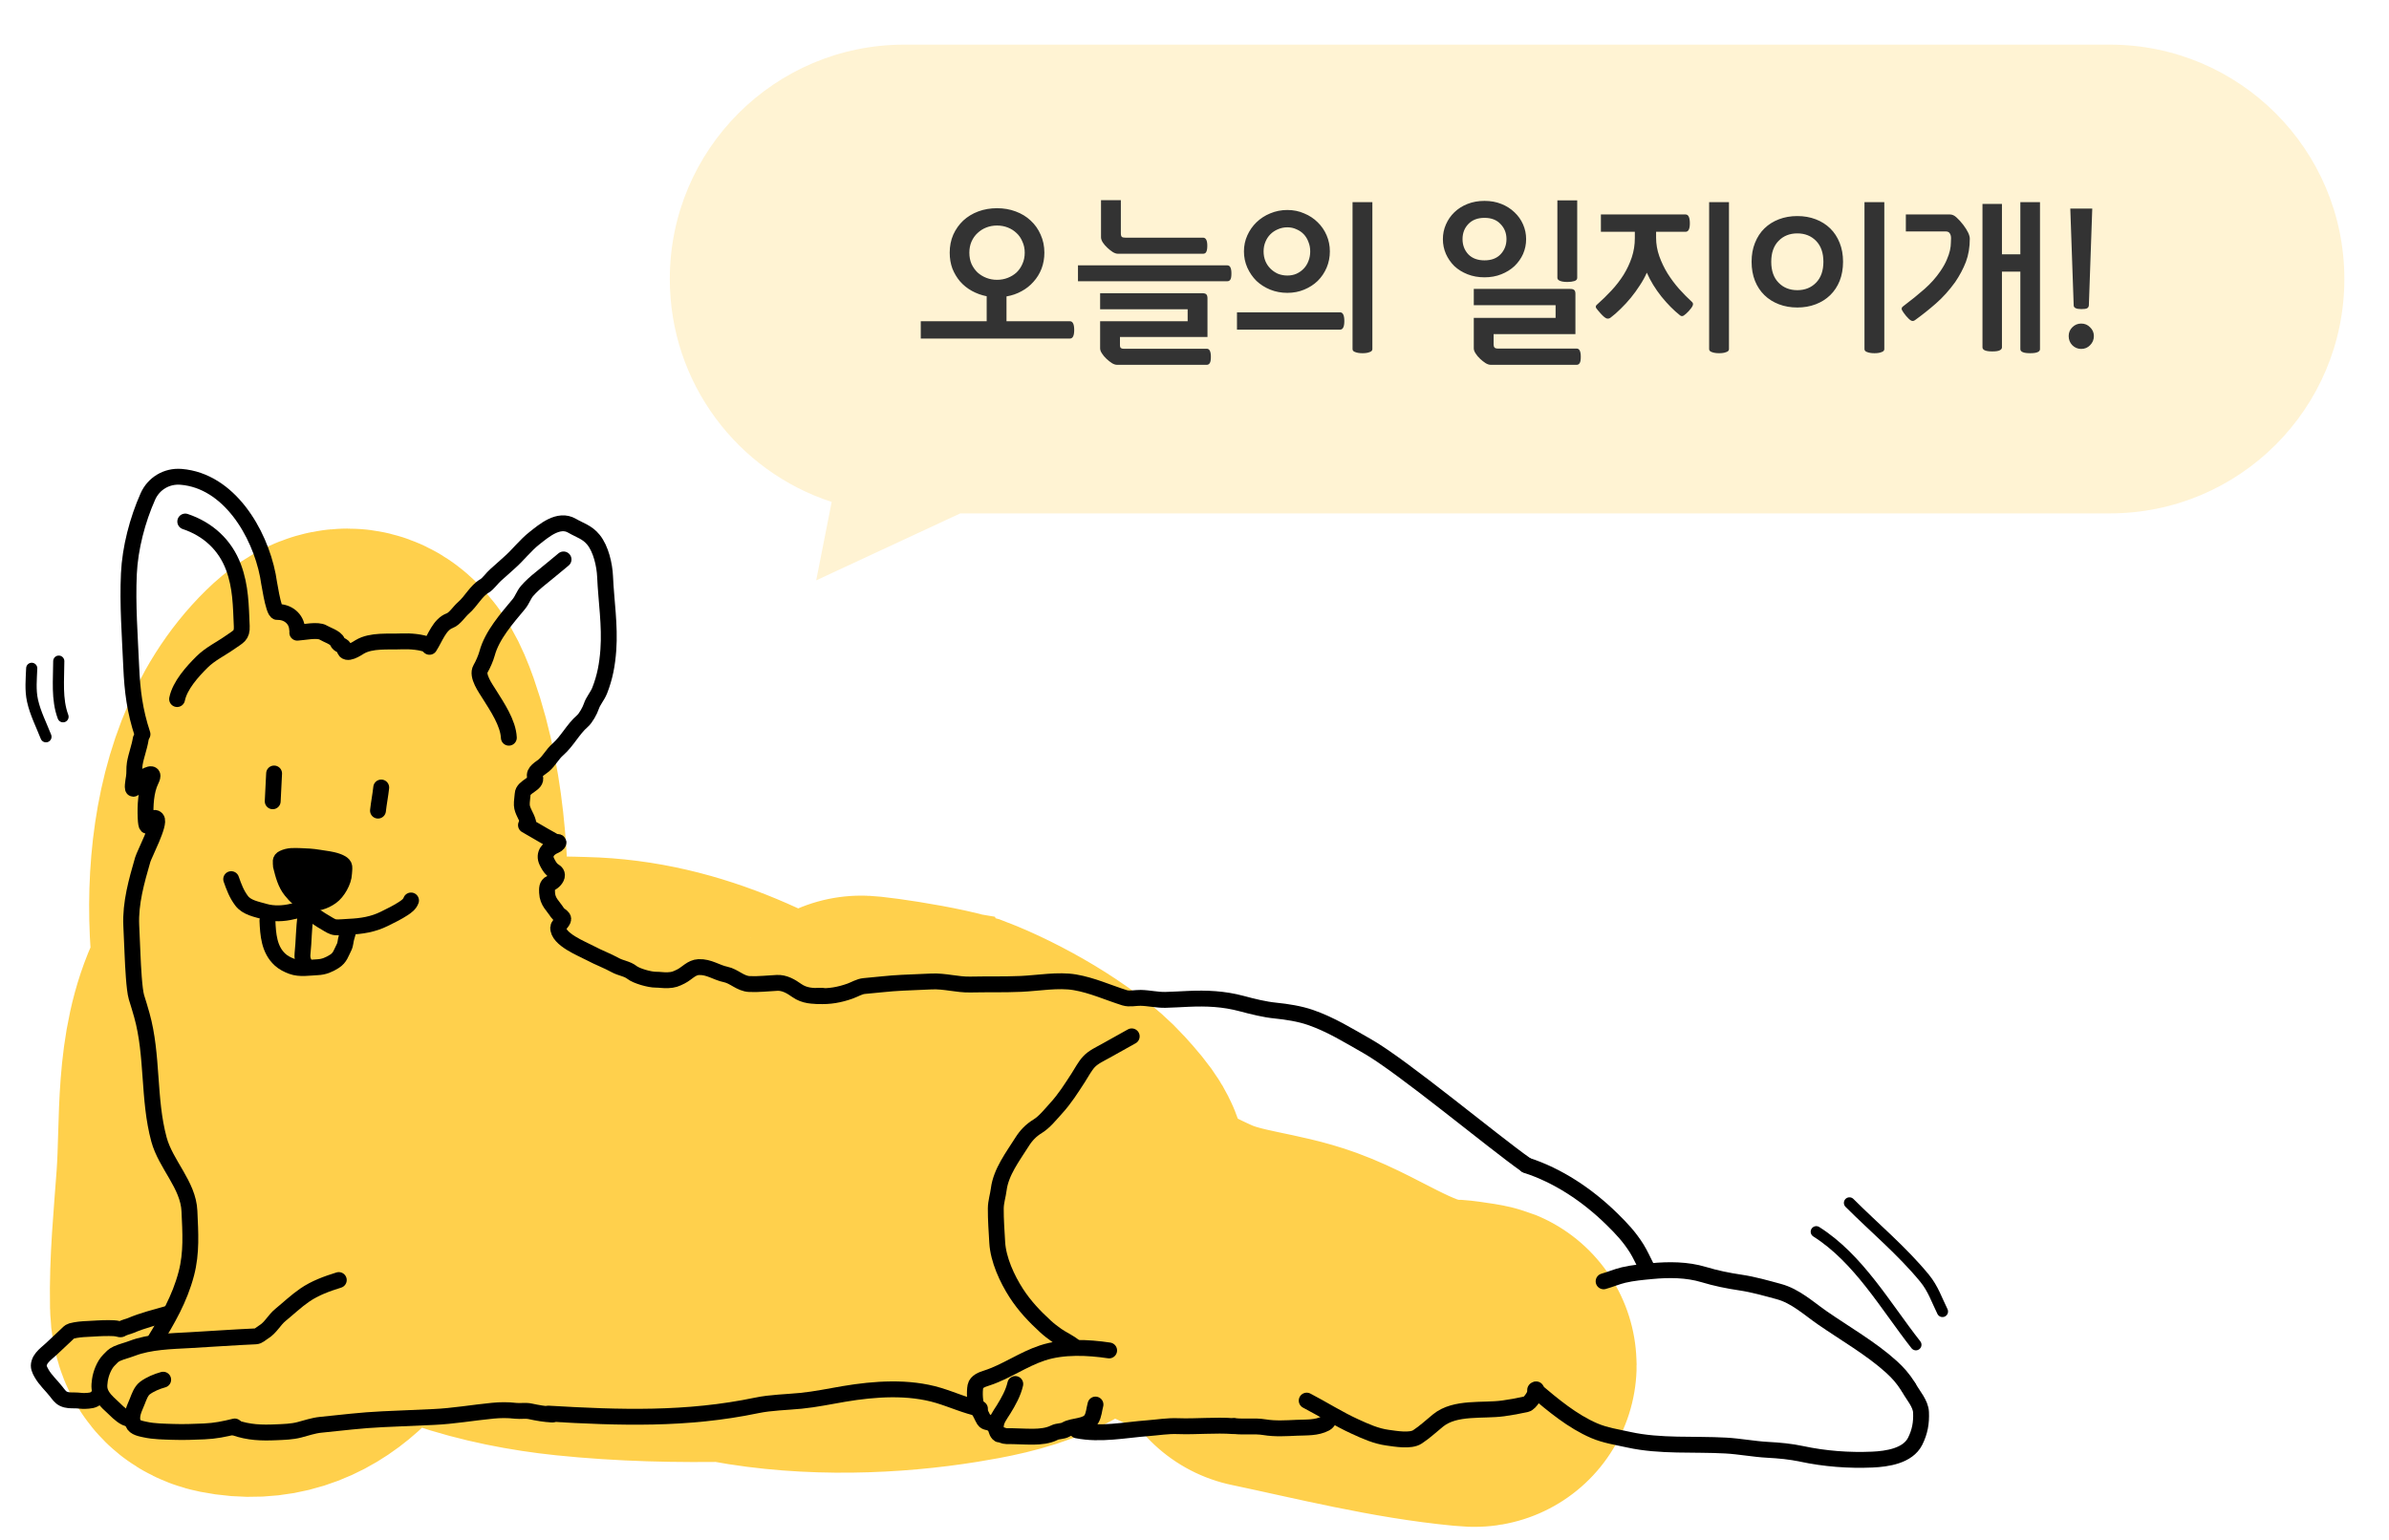 <svg width="214" height="138" viewBox="0 0 214 138" fill="none" xmlns="http://www.w3.org/2000/svg">
<path d="M30.625 76.103C27.803 80.672 24.091 85.096 21.739 89.925C19.375 94.778 19.912 100.634 19.539 105.864C19.274 109.57 18.902 113.196 18.978 116.921C19.006 118.265 19.421 119.174 20.79 119.448C26.56 120.604 29.829 115.769 32.178 111.133C36.054 103.48 36.326 94.31 36.426 85.908C36.507 79.092 36.402 72.073 34.119 65.564C32.98 62.32 31.502 60.411 28.619 63.232C21.156 70.535 21.509 84.795 24.392 93.964C26.017 99.135 28.845 105.351 32.954 109.082C37.723 113.412 45.058 115.324 51.286 115.971C60.803 116.96 70.389 116.375 79.906 115.777C82.966 115.584 86.011 115.463 89.073 115.366C90.279 115.328 91.632 115.351 90.582 113.854C86.638 108.229 80.285 103.592 74.666 99.86C67.771 95.281 60.57 91.477 52.171 91.286C49.357 91.222 47.239 90.902 47.016 94.201C46.695 98.956 47.565 103.56 50.294 107.527C57.438 117.905 74.184 118.46 85.277 116.662C89.109 116.041 95.566 114.802 96.147 110.075C96.777 104.947 98.697 106.273 95.413 102.651C93.149 100.154 88.23 97.398 84.923 96.136C81.426 95.134 73.357 94.199 78.928 95.134C80.133 97.937 84.4 96.536 86.42 98.823C91.921 105.051 98.69 110.741 106.327 114.114C109.699 115.603 113.223 115.71 116.55 116.921C120.975 118.532 124.892 121.822 129.922 121.975C130.361 121.988 133.247 122.434 131.604 122.277C125.465 121.692 119.336 120.134 113.315 118.865" stroke="#FFD04C" stroke-width="29" stroke-linecap="round"/>
<path d="M12.764 65.788C12.07 63.691 11.85 61.908 11.754 59.731C11.633 56.962 11.416 54.174 11.545 51.406C11.652 49.105 12.312 46.583 13.247 44.485C13.759 43.335 14.921 42.621 16.216 42.725C20.506 43.071 23.241 47.704 23.995 51.568C24.067 51.937 24.483 54.853 24.84 54.838C25.731 54.798 26.575 55.412 26.618 56.396" stroke="black" stroke-width="1.422" stroke-linecap="round"/>
<path d="M26.631 56.691C27.143 56.668 28.469 56.376 28.951 56.679C29.249 56.867 30.099 57.127 30.225 57.508C30.334 57.833 30.8 57.81 30.856 58.141C30.97 58.81 32.015 58.088 32.219 57.965C33.253 57.342 34.798 57.521 35.962 57.469C36.715 57.436 37.763 57.513 38.421 57.807" stroke="black" stroke-width="1.422" stroke-linecap="round"/>
<path d="M38.472 57.957C38.999 57.141 39.361 55.958 40.285 55.613C40.746 55.441 41.14 54.789 41.517 54.468C42.19 53.894 42.641 52.939 43.416 52.493C43.721 52.316 44.108 51.764 44.406 51.51C44.824 51.154 45.226 50.769 45.64 50.406C46.409 49.732 47.06 48.862 47.874 48.223C48.719 47.56 50.037 46.405 51.244 47.108C51.952 47.521 52.603 47.676 53.16 48.363C53.833 49.19 54.156 50.628 54.201 51.658C54.298 53.854 54.654 56.031 54.492 58.251C54.397 59.544 54.189 60.678 53.714 61.882C53.519 62.375 53.128 62.8 52.969 63.288C52.846 63.665 52.471 64.351 52.166 64.614C51.335 65.329 50.814 66.412 49.975 67.148C49.443 67.614 49.246 68.117 48.712 68.585C48.431 68.831 47.77 69.135 47.927 69.638C48.151 70.273 46.853 70.452 46.818 71.147C46.801 71.487 46.729 71.794 46.744 72.138C46.767 72.657 47.182 73.156 47.308 73.666" stroke="black" stroke-width="1.422" stroke-linecap="round"/>
<path d="M16.595 46.73C18.614 47.407 20.168 48.808 20.921 50.836C21.57 52.585 21.575 54.266 21.656 56.109C21.694 56.96 21.345 57.036 20.633 57.54C19.781 58.143 18.834 58.583 18.089 59.323C17.242 60.166 16.114 61.408 15.864 62.638" stroke="black" stroke-width="1.422" stroke-linecap="round"/>
<path d="M50.481 50.127C49.788 50.703 49.107 51.27 48.404 51.837C47.98 52.179 47.572 52.537 47.215 52.95C46.906 53.307 46.779 53.762 46.478 54.123C45.405 55.416 44.077 56.903 43.633 58.546C43.523 58.956 43.263 59.556 43.045 59.925C42.678 60.545 43.495 61.667 43.834 62.211C44.516 63.304 45.523 64.78 45.581 66.1" stroke="black" stroke-width="1.422" stroke-linecap="round"/>
<path d="M25.171 77.612L25.171 77.609C25.154 77.228 25.059 77.035 25.364 76.891C25.875 76.649 26.324 76.691 26.893 76.704C27.417 76.716 27.998 76.752 28.514 76.839C29.059 76.931 29.693 76.986 30.213 77.174C30.413 77.246 30.813 77.402 30.842 77.665C30.863 77.855 30.825 78.072 30.818 78.264C30.793 78.98 30.243 79.936 29.686 80.335C29.04 80.797 28.323 81.014 27.529 80.859C26.873 80.732 26.481 80.306 26.064 79.794C25.569 79.185 25.367 78.387 25.171 77.612Z" fill="black" stroke="black" stroke-width="1.422" stroke-linecap="round"/>
<path d="M20.71 78.773C20.968 79.503 21.183 80.093 21.642 80.709C22.105 81.33 23.004 81.476 23.691 81.676C24.486 81.908 25.404 81.868 26.201 81.668C26.605 81.566 27.494 81.49 27.637 80.987" stroke="black" stroke-width="1.422" stroke-linecap="round"/>
<path d="M27.659 81.449C28.046 82.049 28.628 82.356 29.233 82.717C29.467 82.856 29.783 83.073 30.071 83.088C30.469 83.109 30.882 83.055 31.281 83.038C32.399 82.988 33.417 82.829 34.431 82.327C35.005 82.043 35.596 81.759 36.131 81.407C36.413 81.22 36.702 81.017 36.818 80.685" stroke="black" stroke-width="1.422" stroke-linecap="round"/>
<path d="M23.956 82.492C24.011 83.735 24.097 85.078 25.089 85.987C25.386 86.26 25.773 86.452 26.145 86.589C26.86 86.854 27.693 86.698 28.442 86.665C29.016 86.64 29.474 86.445 29.96 86.135C30.47 85.811 30.555 85.387 30.812 84.892C30.966 84.597 30.941 84.303 31.036 84.005C31.119 83.743 31.192 83.53 31.179 83.253" stroke="black" stroke-width="1.422" stroke-linecap="round"/>
<path d="M12.605 66.225C12.484 66.974 12.192 67.702 12.072 68.425C12.005 68.828 12.06 69.239 11.994 69.647C11.942 69.972 11.784 70.876 12.008 70.633C12.245 70.376 12.314 70.073 12.631 69.815C12.992 69.522 14.024 68.924 13.529 69.928C13.058 70.884 13 72.215 13.047 73.271C13.127 75.106 13.533 72.831 14.025 73.366C14.387 73.761 12.925 76.548 12.787 77.026C12.232 78.951 11.67 80.908 11.758 82.918C11.8 83.859 11.841 84.8 11.882 85.742C11.915 86.472 12.013 88.651 12.225 89.358C12.529 90.374 12.42 89.938 12.705 90.957C13.718 94.577 13.257 98.47 14.24 102.099C14.849 104.345 16.866 106.163 16.969 108.513C17.054 110.441 17.185 112.238 16.689 114.125C16.091 116.402 14.998 118.261 13.795 120.23" stroke="black" stroke-width="1.422" stroke-linecap="round"/>
<path d="M30.348 114.695C29.278 115.027 28.216 115.412 27.294 116.047C26.515 116.584 25.852 117.222 25.119 117.821C24.562 118.278 24.244 118.972 23.608 119.353C23.377 119.492 23.162 119.728 22.907 119.74C20.94 119.826 18.977 119.972 17.015 120.08C15.334 120.172 13.412 120.211 11.828 120.819C11.38 120.991 10.933 121.087 10.482 121.287C10.137 121.44 10.008 121.62 9.754 121.874C9.319 122.311 9.026 123.098 8.947 123.677C8.873 124.217 8.865 124.563 9.135 125.028C9.431 125.539 9.933 125.912 10.345 126.324C10.59 126.571 11.195 127.131 11.577 127.114" stroke="black" stroke-width="1.422" stroke-linecap="round"/>
<path d="M14.617 123.623C14.066 123.774 13.439 124.031 12.978 124.379C12.629 124.643 12.445 125.192 12.291 125.582C12.045 126.202 11.684 126.829 11.92 127.534C12.05 127.926 12.659 128.016 12.995 128.091C13.797 128.27 14.685 128.272 15.501 128.3C16.437 128.332 17.361 128.298 18.298 128.257C19.273 128.214 20.085 128.049 21.028 127.816" stroke="black" stroke-width="1.422" stroke-linecap="round"/>
<path d="M21.014 127.917C22.289 128.361 23.416 128.394 24.753 128.335C25.445 128.304 26.137 128.289 26.811 128.115C27.445 127.95 28.066 127.731 28.721 127.665C30.585 127.479 32.393 127.249 34.266 127.166C35.79 127.099 37.313 127.032 38.837 126.965C40.614 126.886 42.365 126.574 44.134 126.403C44.81 126.337 45.496 126.33 46.17 126.41C46.608 126.462 47.07 126.365 47.497 126.458C48.133 126.596 48.808 126.715 49.462 126.745" stroke="black" stroke-width="1.422" stroke-linecap="round"/>
<path d="M15.062 117.707C13.95 118.026 12.787 118.31 11.721 118.765C11.472 118.871 11.134 118.923 10.913 119.073C10.804 119.147 10.694 119.096 10.575 119.066C10.322 119.002 10.062 119.005 9.802 119C9.143 118.987 8.476 119.049 7.817 119.078C7.335 119.099 6.859 119.137 6.392 119.263C6.21 119.312 6.074 119.485 5.94 119.609C5.488 120.029 5.04 120.452 4.591 120.875C4.322 121.13 4.01 121.354 3.775 121.644C3.65 121.797 3.581 121.912 3.516 122.113C3.402 122.461 3.542 122.729 3.709 123.031C4.061 123.665 4.605 124.135 5.044 124.7C5.211 124.914 5.41 125.202 5.665 125.325C6.025 125.499 6.358 125.475 6.748 125.479C7.045 125.482 7.321 125.539 7.617 125.526C8.005 125.509 8.401 125.496 8.656 125.217" stroke="black" stroke-width="1.422" stroke-linecap="round"/>
<path d="M47.114 73.934C47.84 74.339 48.547 74.782 49.278 75.178C49.46 75.278 49.687 75.448 49.905 75.438C50.215 75.424 49.875 75.707 49.754 75.753C49.134 75.991 48.652 76.512 48.984 77.202C49.108 77.459 49.271 77.756 49.49 77.946C49.647 78.082 49.881 78.147 49.892 78.406C49.905 78.702 49.55 79.042 49.303 79.145C48.982 79.28 48.99 79.628 49.005 79.978C49.043 80.823 49.538 81.151 49.946 81.798C50.05 81.962 50.303 82.063 50.422 82.234C50.595 82.482 50.016 82.878 50.003 83.093C49.938 84.165 52.159 85.019 52.872 85.402C53.608 85.798 54.392 86.079 55.124 86.484C55.599 86.746 56.184 86.796 56.608 87.131C57.013 87.451 58.192 87.785 58.74 87.782C59.093 87.78 59.442 87.846 59.815 87.83C60.35 87.806 60.54 87.72 61.001 87.49C61.541 87.221 61.931 86.683 62.589 86.654C63.514 86.614 64.171 87.144 65.003 87.314C65.766 87.469 66.304 88.133 67.139 88.172C67.954 88.21 68.795 88.104 69.61 88.068C70.267 88.039 70.848 88.376 71.382 88.756C72.047 89.228 72.826 89.266 73.602 89.232" stroke="black" stroke-width="1.422" stroke-linecap="round"/>
<path d="M73.285 89.247C74.295 89.306 75.21 89.139 76.153 88.802C76.556 88.659 76.987 88.385 77.418 88.35C78.541 88.258 79.653 88.108 80.8 88.057C81.681 88.019 82.563 87.98 83.444 87.941C84.641 87.888 85.747 88.242 86.915 88.216C88.427 88.183 89.935 88.226 91.457 88.159C92.959 88.093 94.793 87.76 96.29 88.017C97.855 88.286 99.226 88.926 100.737 89.402C101.181 89.541 101.715 89.401 102.173 89.41C102.916 89.424 103.652 89.606 104.394 89.59C105.075 89.575 105.756 89.53 106.436 89.5C108.089 89.427 109.608 89.49 111.23 89.924C112.208 90.185 113.254 90.452 114.272 90.552C115.264 90.649 116.438 90.837 117.377 91.162C119.209 91.795 120.775 92.777 122.463 93.733C125.587 95.501 133.723 102.291 136.675 104.364" stroke="black" stroke-width="1.422" stroke-linecap="round"/>
<path d="M49.132 126.663C55.544 127.042 61.509 127.235 67.776 125.928C69.05 125.662 70.452 125.643 71.748 125.515C73.043 125.388 74.32 125.114 75.605 124.898C78.344 124.437 81.388 124.223 84.073 125.033C85.299 125.403 86.541 125.969 87.781 126.222" stroke="black" stroke-width="1.422" stroke-linecap="round"/>
<path d="M101.376 92.86C100.603 93.291 99.829 93.718 99.06 94.153C98.556 94.438 97.934 94.711 97.532 95.151C97.168 95.549 96.891 96.095 96.598 96.546C95.958 97.533 95.387 98.448 94.587 99.322C94.099 99.857 93.57 100.535 92.948 100.917C92.35 101.285 91.922 101.729 91.546 102.328C90.743 103.606 89.662 105.012 89.466 106.559C89.394 107.13 89.204 107.698 89.2 108.277C89.192 109.29 89.272 110.317 89.329 111.327C89.416 112.857 90.211 114.592 91.039 115.871C91.781 117.017 92.666 117.95 93.661 118.862C93.993 119.166 94.299 119.395 94.666 119.656C95.159 120.007 95.842 120.294 96.262 120.679" stroke="black" stroke-width="1.422" stroke-linecap="round"/>
<path d="M99.353 121.002C97.46 120.718 95.231 120.614 93.376 121.226C91.634 121.801 90.103 122.924 88.367 123.481C87.99 123.602 87.465 123.782 87.379 124.204C87.278 124.698 87.305 125.85 87.592 126.237C87.821 126.546 87.946 126.917 88.151 127.252C88.296 127.487 88.634 127.405 88.785 127.544" stroke="black" stroke-width="1.422" stroke-linecap="round"/>
<path d="M90.946 124.009C90.762 124.823 90.329 125.587 89.893 126.294C89.572 126.815 89.174 127.273 89.202 127.923C89.21 128.101 89.359 128.539 89.567 128.546C89.776 128.554 89.929 128.683 90.149 128.681C90.953 128.673 91.758 128.737 92.564 128.73C93.188 128.724 93.884 128.657 94.446 128.371C94.772 128.205 95.162 128.275 95.484 128.086C96.11 127.718 97.324 127.857 97.75 127.177C97.995 126.787 98.009 126.281 98.131 125.851" stroke="black" stroke-width="1.422" stroke-linecap="round"/>
<path d="M96.476 128.165C98.573 128.583 100.738 128.127 102.844 127.968C103.726 127.901 104.599 127.751 105.488 127.785C107.158 127.847 108.845 127.663 110.508 127.785" stroke="black" stroke-width="1.422" stroke-linecap="round"/>
<path d="M110.582 127.779C111.469 127.878 112.396 127.737 113.273 127.881C114.225 128.039 115.201 127.974 116.162 127.931C117.043 127.892 117.94 127.96 118.732 127.541C118.999 127.4 119.039 127.097 119.305 126.995" stroke="black" stroke-width="1.422" stroke-linecap="round"/>
<path d="M117.051 125.498C118.497 126.25 119.897 127.146 121.378 127.821C122.344 128.261 123.259 128.68 124.308 128.821C125.007 128.915 126.343 129.158 126.969 128.748C127.646 128.305 128.185 127.786 128.823 127.271C130.356 126.032 132.808 126.446 134.653 126.194C135.339 126.1 136.05 125.972 136.716 125.821C137.083 125.737 137.623 124.827 137.608 124.491" stroke="black" stroke-width="1.422" stroke-linecap="round"/>
<path d="M136.724 104.41C139.546 105.316 142.196 107.082 144.368 109.21C145.253 110.076 145.94 110.803 146.611 111.865C146.925 112.363 147.174 112.944 147.446 113.465" stroke="black" stroke-width="1.422" stroke-linecap="round"/>
<path d="M143.647 114.809C144.251 114.642 144.825 114.388 145.436 114.244C146.27 114.049 147.111 113.975 147.963 113.894C149.499 113.749 151.12 113.754 152.61 114.203C153.703 114.533 154.77 114.75 155.901 114.918C157.071 115.092 158.209 115.421 159.349 115.729C160.83 116.128 162.013 117.233 163.246 118.087C165.239 119.467 167.64 120.847 169.427 122.473C170.027 123.018 170.458 123.511 170.919 124.231" stroke="black" stroke-width="1.422" stroke-linecap="round"/>
<path d="M137.515 124.543C139.116 125.898 140.859 127.357 142.805 128.192C143.783 128.612 144.878 128.777 145.912 129.004C148.725 129.622 151.729 129.365 154.591 129.524C155.848 129.594 157.085 129.839 158.342 129.907C159.369 129.962 160.388 130.054 161.395 130.27C163.45 130.71 165.621 130.875 167.719 130.782C169.03 130.724 170.895 130.459 171.555 129.139C171.98 128.288 172.122 127.486 172.08 126.545C172.046 125.765 171.375 125.034 171.014 124.385" stroke="black" stroke-width="1.422" stroke-linecap="round"/>
<path d="M27.374 82.045C27.203 83.181 27.222 84.328 27.098 85.465C27.072 85.707 27.102 86.013 27.215 86.216" stroke="black" stroke-width="1.422" stroke-linecap="round"/>
<path d="M24.553 69.307L24.429 71.796" stroke="black" stroke-width="1.422" stroke-linecap="round"/>
<path d="M34.149 70.562C34.074 71.259 33.934 71.944 33.859 72.633" stroke="black" stroke-width="1.422" stroke-linecap="round"/>
<path d="M2.841 59.883C2.805 60.841 2.702 61.831 2.912 62.779C3.159 63.895 3.703 64.958 4.117 66.015" stroke="black" stroke-linecap="round"/>
<path d="M5.264 59.24C5.264 60.888 5.06 62.655 5.647 64.223" stroke="black" stroke-linecap="round"/>
<path d="M162.696 110.365C166.494 112.77 168.898 117.027 171.621 120.493" stroke="black" stroke-linecap="round"/>
<path d="M165.67 107.781C167.915 110.029 170.367 112.061 172.391 114.522C173.172 115.472 173.491 116.492 174 117.512" stroke="black" stroke-linecap="round"/>
<g filter="url(#filter0_d_802_8062)">
<path fill-rule="evenodd" clip-rule="evenodd" d="M81 3C69.402 3 60 12.402 60 24C60 33.329 66.083 41.237 74.499 43.974L73.114 51L86.021 45H189C200.598 45 210 35.598 210 24C210 12.402 200.598 3 189 3H81Z" fill="#FFF3D3"/>
</g>
<path d="M93.552 22.64C93.552 23.152 93.467 23.632 93.296 24.08C93.125 24.517 92.885 24.907 92.576 25.248C92.277 25.589 91.92 25.872 91.504 26.096C91.099 26.32 90.651 26.475 90.16 26.56V28.784H95.84C96.096 28.784 96.224 29.045 96.224 29.568C96.224 30.08 96.096 30.336 95.84 30.336H82.48V28.784H88.384V26.544C87.904 26.448 87.461 26.288 87.056 26.064C86.651 25.84 86.299 25.557 86 25.216C85.712 24.875 85.483 24.491 85.312 24.064C85.152 23.627 85.072 23.152 85.072 22.64C85.072 22.053 85.179 21.515 85.392 21.024C85.616 20.533 85.915 20.112 86.288 19.76C86.672 19.408 87.12 19.136 87.632 18.944C88.155 18.752 88.715 18.656 89.312 18.656C89.909 18.656 90.464 18.752 90.976 18.944C91.499 19.136 91.947 19.408 92.32 19.76C92.704 20.112 93.003 20.533 93.216 21.024C93.44 21.515 93.552 22.053 93.552 22.64ZM91.792 22.64C91.792 22.277 91.723 21.947 91.584 21.648C91.456 21.339 91.28 21.083 91.056 20.88C90.832 20.667 90.571 20.501 90.272 20.384C89.973 20.267 89.653 20.208 89.312 20.208C88.971 20.208 88.651 20.267 88.352 20.384C88.053 20.501 87.792 20.667 87.568 20.88C87.344 21.083 87.163 21.339 87.024 21.648C86.896 21.947 86.832 22.277 86.832 22.64C86.832 23.013 86.896 23.349 87.024 23.648C87.163 23.947 87.344 24.203 87.568 24.416C87.792 24.619 88.053 24.779 88.352 24.896C88.651 25.013 88.971 25.072 89.312 25.072C89.653 25.072 89.973 25.013 90.272 24.896C90.571 24.779 90.832 24.619 91.056 24.416C91.28 24.203 91.456 23.947 91.584 23.648C91.723 23.349 91.792 23.013 91.792 22.64ZM98.626 17.936H100.403V20.912C100.403 21.072 100.435 21.179 100.499 21.232C100.563 21.275 100.669 21.296 100.819 21.296H107.763C108.019 21.296 108.147 21.536 108.147 22.016C108.147 22.272 108.115 22.459 108.051 22.576C107.997 22.683 107.901 22.736 107.763 22.736H100.147C99.997 22.736 99.837 22.683 99.666 22.576C99.507 22.469 99.352 22.347 99.203 22.208C99.032 22.048 98.893 21.888 98.787 21.728C98.68 21.557 98.626 21.403 98.626 21.264V17.936ZM96.562 25.2V23.776H109.939C110.184 23.776 110.307 24.016 110.307 24.496C110.307 24.773 110.275 24.96 110.211 25.056C110.147 25.152 110.056 25.2 109.939 25.2H96.562ZM108.163 30.192H100.323V30.96C100.323 31.152 100.424 31.248 100.627 31.248H108.099C108.344 31.248 108.467 31.488 108.467 31.968C108.467 32.245 108.435 32.432 108.371 32.528C108.307 32.635 108.216 32.688 108.099 32.688H100.067C99.917 32.688 99.757 32.635 99.587 32.528C99.427 32.421 99.272 32.299 99.123 32.16C98.952 32 98.813 31.835 98.707 31.664C98.6 31.504 98.546 31.355 98.546 31.216V28.784H106.387V27.712H98.546V26.272H107.683C107.864 26.272 107.987 26.304 108.051 26.368C108.125 26.432 108.163 26.555 108.163 26.736V30.192ZM122.933 31.28C122.933 31.408 122.848 31.499 122.677 31.552C122.517 31.616 122.309 31.648 122.053 31.648C121.797 31.648 121.584 31.616 121.413 31.552C121.242 31.499 121.157 31.408 121.157 31.28V18.112H122.933V31.28ZM110.805 29.536V27.984H120.037C120.293 27.984 120.421 28.245 120.421 28.768C120.421 29.28 120.293 29.536 120.037 29.536H110.805ZM117.365 22.528C117.365 22.219 117.312 21.936 117.205 21.68C117.109 21.413 116.97 21.184 116.789 20.992C116.608 20.8 116.389 20.651 116.133 20.544C115.888 20.427 115.616 20.368 115.317 20.368C115.018 20.368 114.736 20.427 114.469 20.544C114.213 20.651 113.989 20.8 113.797 20.992C113.605 21.184 113.456 21.413 113.349 21.68C113.242 21.936 113.189 22.219 113.189 22.528C113.189 22.837 113.242 23.125 113.349 23.392C113.456 23.648 113.605 23.872 113.797 24.064C113.989 24.256 114.213 24.411 114.469 24.528C114.736 24.635 115.018 24.688 115.317 24.688C115.616 24.688 115.888 24.635 116.133 24.528C116.389 24.411 116.608 24.256 116.789 24.064C116.97 23.872 117.109 23.648 117.205 23.392C117.312 23.125 117.365 22.837 117.365 22.528ZM111.429 22.528C111.429 22.016 111.53 21.536 111.733 21.088C111.936 20.64 112.208 20.251 112.549 19.92C112.901 19.579 113.312 19.312 113.781 19.12C114.261 18.917 114.773 18.816 115.317 18.816C115.861 18.816 116.362 18.917 116.821 19.12C117.29 19.312 117.696 19.579 118.037 19.92C118.378 20.251 118.645 20.64 118.837 21.088C119.029 21.536 119.125 22.016 119.125 22.528C119.125 23.04 119.029 23.525 118.837 23.984C118.645 24.432 118.378 24.827 118.037 25.168C117.696 25.499 117.29 25.76 116.821 25.952C116.362 26.144 115.861 26.24 115.317 26.24C114.773 26.24 114.261 26.144 113.781 25.952C113.312 25.76 112.901 25.499 112.549 25.168C112.208 24.827 111.936 24.432 111.733 23.984C111.53 23.525 111.429 23.04 111.429 22.528ZM139.506 17.952H141.282V24.896C141.282 25.035 141.196 25.131 141.026 25.184C140.855 25.237 140.647 25.264 140.402 25.264C140.124 25.264 139.906 25.232 139.746 25.168C139.586 25.104 139.506 25.013 139.506 24.896V17.952ZM133.538 32.688C133.388 32.688 133.228 32.635 133.058 32.528C132.898 32.421 132.743 32.299 132.594 32.16C132.423 32 132.284 31.835 132.178 31.664C132.071 31.504 132.018 31.355 132.018 31.216V28.48H139.346V27.344H132.018V25.888H140.642C140.823 25.888 140.946 25.92 141.01 25.984C141.084 26.037 141.122 26.155 141.122 26.336V29.936H133.794V30.88C133.794 31.115 133.911 31.232 134.146 31.232H141.234C141.479 31.232 141.602 31.477 141.602 31.968C141.602 32.245 141.57 32.432 141.506 32.528C141.442 32.635 141.351 32.688 141.234 32.688H133.538ZM134.946 21.424C134.946 20.891 134.77 20.443 134.418 20.08C134.076 19.707 133.596 19.52 132.978 19.52C132.359 19.52 131.874 19.707 131.522 20.08C131.18 20.443 131.01 20.891 131.01 21.424C131.01 21.957 131.18 22.411 131.522 22.784C131.874 23.147 132.359 23.328 132.978 23.328C133.596 23.328 134.076 23.147 134.418 22.784C134.77 22.411 134.946 21.957 134.946 21.424ZM136.706 21.424C136.706 21.893 136.615 22.336 136.434 22.752C136.252 23.157 135.996 23.52 135.666 23.84C135.335 24.149 134.94 24.395 134.482 24.576C134.034 24.757 133.532 24.848 132.978 24.848C132.423 24.848 131.916 24.757 131.458 24.576C130.999 24.395 130.604 24.149 130.274 23.84C129.954 23.52 129.703 23.157 129.522 22.752C129.34 22.336 129.25 21.893 129.25 21.424C129.25 20.965 129.34 20.528 129.522 20.112C129.703 19.696 129.954 19.333 130.274 19.024C130.604 18.704 130.999 18.453 131.458 18.272C131.916 18.091 132.423 18 132.978 18C133.532 18 134.034 18.091 134.482 18.272C134.94 18.453 135.335 18.704 135.666 19.024C135.996 19.333 136.252 19.696 136.434 20.112C136.615 20.528 136.706 20.965 136.706 21.424ZM150.492 28.256C149.927 27.808 149.372 27.248 148.828 26.576C148.284 25.893 147.847 25.179 147.516 24.432C147.356 24.805 147.148 25.184 146.892 25.568C146.647 25.952 146.38 26.32 146.092 26.672C145.804 27.024 145.5 27.355 145.18 27.664C144.871 27.973 144.567 28.24 144.268 28.464C144.151 28.549 144.028 28.571 143.9 28.528C143.772 28.475 143.601 28.331 143.388 28.096C143.207 27.893 143.073 27.733 142.988 27.616C142.913 27.499 142.935 27.392 143.052 27.296C143.511 26.891 143.943 26.469 144.348 26.032C144.764 25.584 145.127 25.115 145.436 24.624C145.745 24.123 145.991 23.6 146.172 23.056C146.353 22.512 146.444 21.936 146.444 21.328V20.768H143.404V19.216H150.988C151.244 19.216 151.372 19.483 151.372 20.016C151.372 20.517 151.244 20.768 150.988 20.768H148.348V21.296C148.348 21.861 148.444 22.416 148.636 22.96C148.828 23.493 149.073 24.005 149.372 24.496C149.681 24.987 150.028 25.451 150.412 25.888C150.796 26.315 151.18 26.704 151.564 27.056C151.66 27.141 151.681 27.248 151.628 27.376C151.585 27.493 151.468 27.659 151.276 27.872C151.105 28.053 150.956 28.187 150.828 28.272C150.711 28.347 150.599 28.341 150.492 28.256ZM154.876 31.28C154.876 31.408 154.791 31.499 154.62 31.552C154.46 31.616 154.252 31.648 153.996 31.648C153.74 31.648 153.527 31.616 153.356 31.552C153.185 31.499 153.1 31.408 153.1 31.28V18.112H154.876V31.28ZM168.791 31.28C168.791 31.408 168.705 31.499 168.535 31.552C168.375 31.616 168.167 31.648 167.911 31.648C167.655 31.648 167.441 31.616 167.271 31.552C167.1 31.499 167.015 31.408 167.015 31.28V18.112H168.791V31.28ZM163.335 23.456C163.335 22.656 163.116 22.032 162.679 21.584C162.241 21.136 161.681 20.912 160.999 20.912C160.316 20.912 159.756 21.136 159.319 21.584C158.881 22.032 158.663 22.656 158.663 23.456C158.663 24.256 158.881 24.88 159.319 25.328C159.756 25.776 160.316 26 160.999 26C161.681 26 162.241 25.776 162.679 25.328C163.116 24.88 163.335 24.256 163.335 23.456ZM156.903 23.456C156.903 22.827 157.004 22.261 157.207 21.76C157.409 21.248 157.692 20.816 158.055 20.464C158.417 20.112 158.849 19.84 159.351 19.648C159.852 19.456 160.401 19.36 160.999 19.36C161.596 19.36 162.145 19.456 162.647 19.648C163.148 19.84 163.58 20.112 163.943 20.464C164.305 20.816 164.588 21.248 164.791 21.76C164.993 22.261 165.095 22.827 165.095 23.456C165.095 24.085 164.993 24.656 164.791 25.168C164.588 25.669 164.305 26.096 163.943 26.448C163.58 26.8 163.148 27.072 162.647 27.264C162.145 27.456 161.596 27.552 160.999 27.552C160.401 27.552 159.852 27.456 159.351 27.264C158.849 27.072 158.417 26.8 158.055 26.448C157.692 26.096 157.409 25.669 157.207 25.168C157.004 24.656 156.903 24.085 156.903 23.456ZM180.977 18.112H182.737V31.28C182.737 31.525 182.444 31.648 181.857 31.648C181.27 31.648 180.977 31.525 180.977 31.28V24.336H179.329V31.12C179.329 31.237 179.26 31.328 179.121 31.392C178.993 31.456 178.774 31.488 178.465 31.488C177.878 31.488 177.585 31.365 177.585 31.12V18.272H179.329V22.784H180.977V18.112ZM173.809 24.304C174.065 23.931 174.257 23.589 174.385 23.28C174.524 22.96 174.62 22.677 174.673 22.432C174.726 22.176 174.753 21.957 174.753 21.776C174.764 21.595 174.769 21.451 174.769 21.344C174.769 21.163 174.732 21.019 174.657 20.912C174.593 20.795 174.465 20.736 174.273 20.736H170.721V19.216H174.673C174.876 19.216 175.073 19.307 175.265 19.488C175.457 19.659 175.66 19.883 175.873 20.16C176.257 20.672 176.449 21.083 176.449 21.392C176.449 22.16 176.332 22.853 176.097 23.472C175.862 24.08 175.542 24.683 175.137 25.28C174.604 26.016 174.033 26.651 173.425 27.184C172.817 27.717 172.188 28.219 171.537 28.688C171.42 28.773 171.302 28.784 171.185 28.72C171.068 28.656 170.918 28.517 170.737 28.304C170.556 28.08 170.433 27.904 170.369 27.776C170.316 27.648 170.348 27.541 170.465 27.456C171.212 26.891 171.857 26.368 172.401 25.888C172.956 25.397 173.425 24.869 173.809 24.304ZM185.307 30.112C185.307 29.803 185.414 29.541 185.627 29.328C185.851 29.104 186.118 28.992 186.427 28.992C186.747 28.992 187.014 29.104 187.227 29.328C187.451 29.541 187.563 29.803 187.563 30.112C187.563 30.432 187.451 30.704 187.227 30.928C187.014 31.152 186.747 31.264 186.427 31.264C186.118 31.264 185.851 31.152 185.627 30.928C185.414 30.704 185.307 30.432 185.307 30.112ZM187.115 27.36C187.105 27.488 187.046 27.579 186.939 27.632C186.843 27.675 186.678 27.696 186.443 27.696C185.985 27.696 185.755 27.584 185.755 27.36L185.451 18.688H187.419L187.115 27.36Z" fill="#333333"/>
<defs>
<filter id="filter0_d_802_8062" x="56" y="0" width="158" height="56" filterUnits="userSpaceOnUse" color-interpolation-filters="sRGB">
<feFlood flood-opacity="0" result="BackgroundImageFix"/>
<feColorMatrix in="SourceAlpha" type="matrix" values="0 0 0 0 0 0 0 0 0 0 0 0 0 0 0 0 0 0 127 0" result="hardAlpha"/>
<feOffset dy="1"/>
<feGaussianBlur stdDeviation="2"/>
<feComposite in2="hardAlpha" operator="out"/>
<feColorMatrix type="matrix" values="0 0 0 0 0.621 0 0 0 0 0.621 0 0 0 0 0.621 0 0 0 0.25 0"/>
<feBlend mode="normal" in2="BackgroundImageFix" result="effect1_dropShadow_802_8062"/>
<feBlend mode="normal" in="SourceGraphic" in2="effect1_dropShadow_802_8062" result="shape"/>
</filter>
</defs>
</svg>
